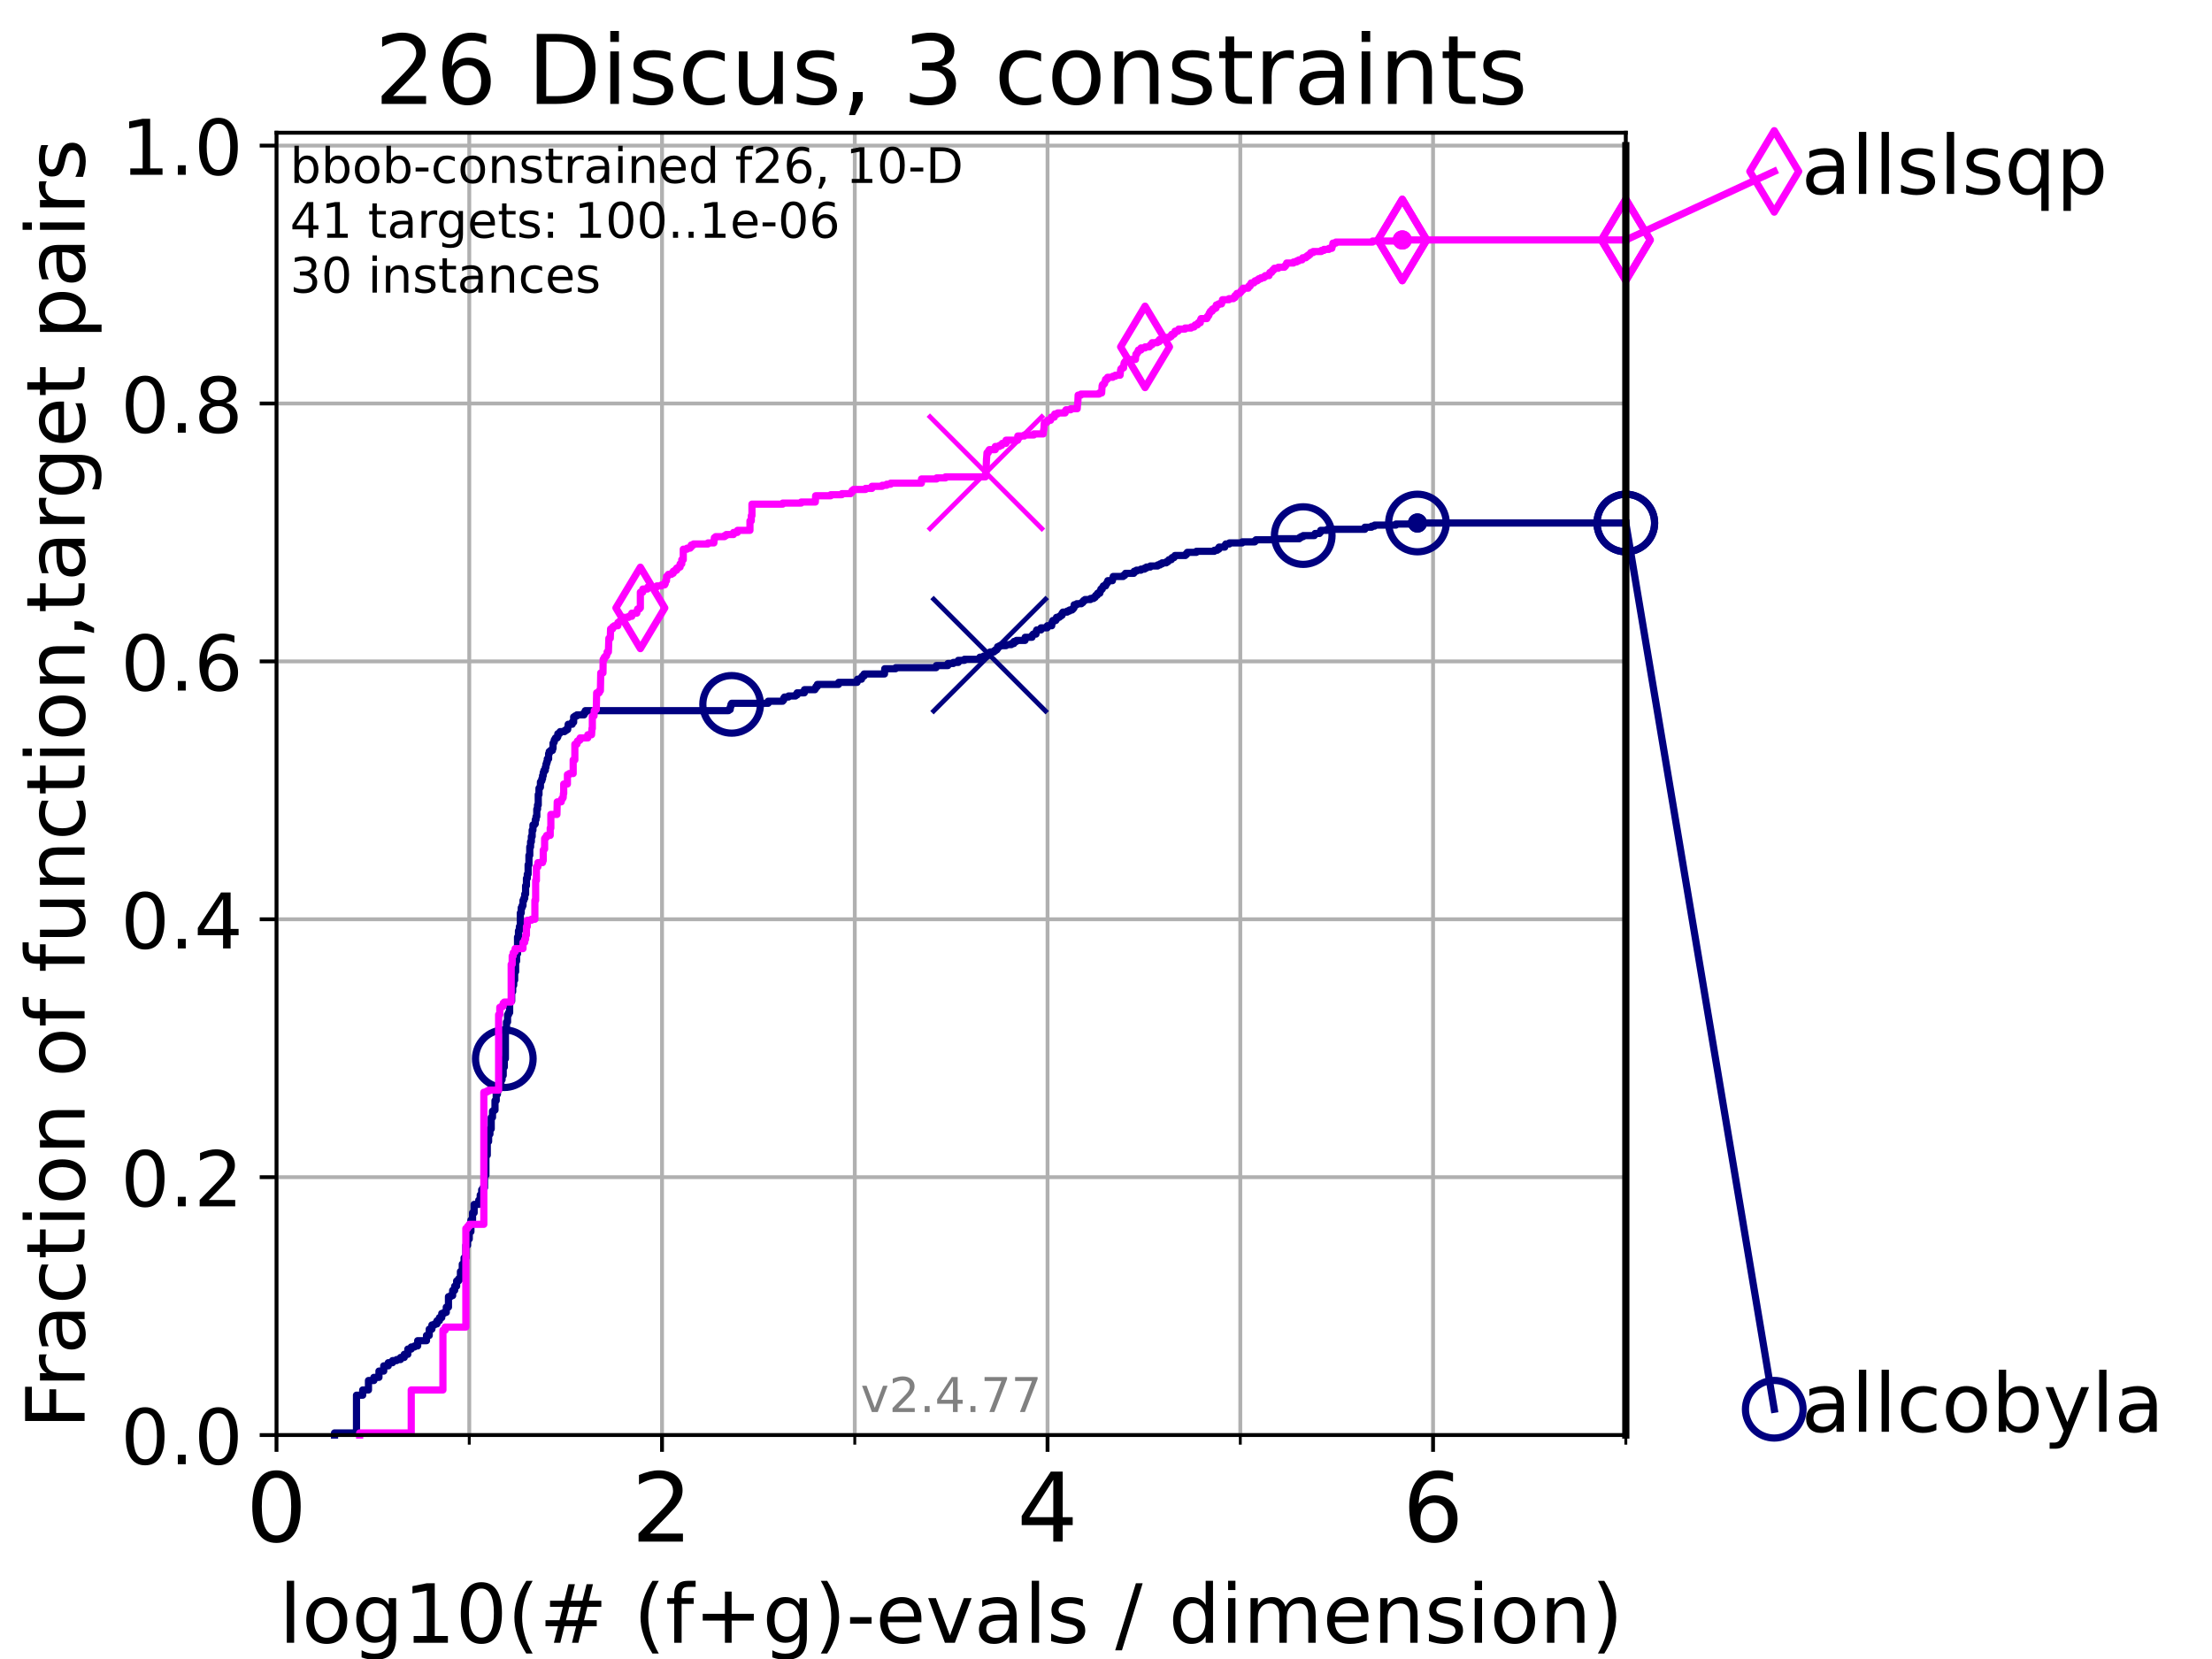 <?xml version="1.0" encoding="utf-8" standalone="no"?>
<!DOCTYPE svg PUBLIC "-//W3C//DTD SVG 1.1//EN"
  "http://www.w3.org/Graphics/SVG/1.1/DTD/svg11.dtd">
<!-- Created with matplotlib (https://matplotlib.org/) -->
<svg height="345.6pt" version="1.1" viewBox="0 0 460.8 345.6" width="460.8pt" xmlns="http://www.w3.org/2000/svg" xmlns:xlink="http://www.w3.org/1999/xlink">
 <defs>
  <style type="text/css">*{stroke-linecap:butt;stroke-linejoin:round;}</style>
 </defs>
 <g id="figure_1">
  <g id="patch_1">
   <path d="M 0 345.6 
L 460.8 345.6 
L 460.8 0 
L 0 0 
z
" style="fill:#ffffff;"/>
  </g>
  <g id="axes_1">
   <g id="patch_2">
    <path d="M 57.6 298.944 
L 338.688 298.944 
L 338.688 27.648 
L 57.6 27.648 
z
" style="fill:#ffffff;"/>
   </g>
   <g id="matplotlib.axis_1">
    <g id="xtick_1">
     <g id="line2d_1">
      <path clip-path="url(#p776f93dbd0)" d="M 57.6 298.944 
L 57.6 27.648 
" style="fill:none;stroke:#b0b0b0;stroke-linecap:square;stroke-width:0.8;"/>
     </g>
     <g id="line2d_2">
      <defs>
       <path d="M 0 0 
L 0 3.5 
" id="mc0efa5e2ee" style="stroke:#000000;stroke-width:0.8;"/>
      </defs>
      <g>
       <use style="stroke:#000000;stroke-width:0.8;" x="57.6" xlink:href="#mc0efa5e2ee" y="298.944"/>
      </g>
     </g>
     <g id="text_1">
      <!-- 0 -->
      <g transform="translate(51.237 321.141)scale(0.2 -0.2)">
       <defs>
        <path d="M 31.781 66.406 
Q 24.172 66.406 20.328 58.906 
Q 16.5 51.422 16.5 36.375 
Q 16.5 21.391 20.328 13.891 
Q 24.172 6.391 31.781 6.391 
Q 39.453 6.391 43.281 13.891 
Q 47.125 21.391 47.125 36.375 
Q 47.125 51.422 43.281 58.906 
Q 39.453 66.406 31.781 66.406 
z
M 31.781 74.219 
Q 44.047 74.219 50.516 64.516 
Q 56.984 54.828 56.984 36.375 
Q 56.984 17.969 50.516 8.266 
Q 44.047 -1.422 31.781 -1.422 
Q 19.531 -1.422 13.062 8.266 
Q 6.594 17.969 6.594 36.375 
Q 6.594 54.828 13.062 64.516 
Q 19.531 74.219 31.781 74.219 
z
" id="DejaVuSans-48"/>
       </defs>
       <use xlink:href="#DejaVuSans-48"/>
      </g>
     </g>
    </g>
    <g id="xtick_2">
     <g id="line2d_3">
      <path clip-path="url(#p776f93dbd0)" d="M 137.911 298.944 
L 137.911 27.648 
" style="fill:none;stroke:#b0b0b0;stroke-linecap:square;stroke-width:0.8;"/>
     </g>
     <g id="line2d_4">
      <g>
       <use style="stroke:#000000;stroke-width:0.8;" x="137.911" xlink:href="#mc0efa5e2ee" y="298.944"/>
      </g>
     </g>
     <g id="text_2">
      <!-- 2 -->
      <g transform="translate(131.548 321.141)scale(0.2 -0.2)">
       <defs>
        <path d="M 19.188 8.297 
L 53.609 8.297 
L 53.609 0 
L 7.328 0 
L 7.328 8.297 
Q 12.938 14.109 22.625 23.891 
Q 32.328 33.688 34.812 36.531 
Q 39.547 41.844 41.422 45.531 
Q 43.312 49.219 43.312 52.781 
Q 43.312 58.594 39.234 62.25 
Q 35.156 65.922 28.609 65.922 
Q 23.969 65.922 18.812 64.312 
Q 13.672 62.703 7.812 59.422 
L 7.812 69.391 
Q 13.766 71.781 18.938 73 
Q 24.125 74.219 28.422 74.219 
Q 39.75 74.219 46.484 68.547 
Q 53.219 62.891 53.219 53.422 
Q 53.219 48.922 51.531 44.891 
Q 49.859 40.875 45.406 35.406 
Q 44.188 33.984 37.641 27.219 
Q 31.109 20.453 19.188 8.297 
z
" id="DejaVuSans-50"/>
       </defs>
       <use xlink:href="#DejaVuSans-50"/>
      </g>
     </g>
    </g>
    <g id="xtick_3">
     <g id="line2d_5">
      <path clip-path="url(#p776f93dbd0)" d="M 218.222 298.944 
L 218.222 27.648 
" style="fill:none;stroke:#b0b0b0;stroke-linecap:square;stroke-width:0.8;"/>
     </g>
     <g id="line2d_6">
      <g>
       <use style="stroke:#000000;stroke-width:0.8;" x="218.222" xlink:href="#mc0efa5e2ee" y="298.944"/>
      </g>
     </g>
     <g id="text_3">
      <!-- 4 -->
      <g transform="translate(211.859 321.141)scale(0.2 -0.2)">
       <defs>
        <path d="M 37.797 64.312 
L 12.891 25.391 
L 37.797 25.391 
z
M 35.203 72.906 
L 47.609 72.906 
L 47.609 25.391 
L 58.016 25.391 
L 58.016 17.188 
L 47.609 17.188 
L 47.609 0 
L 37.797 0 
L 37.797 17.188 
L 4.891 17.188 
L 4.891 26.703 
z
" id="DejaVuSans-52"/>
       </defs>
       <use xlink:href="#DejaVuSans-52"/>
      </g>
     </g>
    </g>
    <g id="xtick_4">
     <g id="line2d_7">
      <path clip-path="url(#p776f93dbd0)" d="M 298.533 298.944 
L 298.533 27.648 
" style="fill:none;stroke:#b0b0b0;stroke-linecap:square;stroke-width:0.8;"/>
     </g>
     <g id="line2d_8">
      <g>
       <use style="stroke:#000000;stroke-width:0.8;" x="298.533" xlink:href="#mc0efa5e2ee" y="298.944"/>
      </g>
     </g>
     <g id="text_4">
      <!-- 6 -->
      <g transform="translate(292.17 321.141)scale(0.2 -0.2)">
       <defs>
        <path d="M 33.016 40.375 
Q 26.375 40.375 22.484 35.828 
Q 18.609 31.297 18.609 23.391 
Q 18.609 15.531 22.484 10.953 
Q 26.375 6.391 33.016 6.391 
Q 39.656 6.391 43.531 10.953 
Q 47.406 15.531 47.406 23.391 
Q 47.406 31.297 43.531 35.828 
Q 39.656 40.375 33.016 40.375 
z
M 52.594 71.297 
L 52.594 62.312 
Q 48.875 64.062 45.094 64.984 
Q 41.312 65.922 37.594 65.922 
Q 27.828 65.922 22.672 59.328 
Q 17.531 52.734 16.797 39.406 
Q 19.672 43.656 24.016 45.922 
Q 28.375 48.188 33.594 48.188 
Q 44.578 48.188 50.953 41.516 
Q 57.328 34.859 57.328 23.391 
Q 57.328 12.156 50.688 5.359 
Q 44.047 -1.422 33.016 -1.422 
Q 20.359 -1.422 13.672 8.266 
Q 6.984 17.969 6.984 36.375 
Q 6.984 53.656 15.188 63.938 
Q 23.391 74.219 37.203 74.219 
Q 40.922 74.219 44.703 73.484 
Q 48.484 72.75 52.594 71.297 
z
" id="DejaVuSans-54"/>
       </defs>
       <use xlink:href="#DejaVuSans-54"/>
      </g>
     </g>
    </g>
    <g id="xtick_5">
     <g id="line2d_9">
      <path clip-path="url(#p776f93dbd0)" d="M 97.755 298.944 
L 97.755 27.648 
" style="fill:none;stroke:#b0b0b0;stroke-linecap:square;stroke-width:0.8;"/>
     </g>
     <g id="line2d_10">
      <defs>
       <path d="M 0 0 
L 0 2 
" id="mfbeb04da32" style="stroke:#000000;stroke-width:0.6;"/>
      </defs>
      <g>
       <use style="stroke:#000000;stroke-width:0.6;" x="97.755" xlink:href="#mfbeb04da32" y="298.944"/>
      </g>
     </g>
    </g>
    <g id="xtick_6">
     <g id="line2d_11">
      <path clip-path="url(#p776f93dbd0)" d="M 178.066 298.944 
L 178.066 27.648 
" style="fill:none;stroke:#b0b0b0;stroke-linecap:square;stroke-width:0.8;"/>
     </g>
     <g id="line2d_12">
      <g>
       <use style="stroke:#000000;stroke-width:0.6;" x="178.066" xlink:href="#mfbeb04da32" y="298.944"/>
      </g>
     </g>
    </g>
    <g id="xtick_7">
     <g id="line2d_13">
      <path clip-path="url(#p776f93dbd0)" d="M 258.377 298.944 
L 258.377 27.648 
" style="fill:none;stroke:#b0b0b0;stroke-linecap:square;stroke-width:0.8;"/>
     </g>
     <g id="line2d_14">
      <g>
       <use style="stroke:#000000;stroke-width:0.6;" x="258.377" xlink:href="#mfbeb04da32" y="298.944"/>
      </g>
     </g>
    </g>
    <g id="xtick_8">
     <g id="line2d_15">
      <path clip-path="url(#p776f93dbd0)" d="M 338.688 298.944 
L 338.688 27.648 
" style="fill:none;stroke:#b0b0b0;stroke-linecap:square;stroke-width:0.8;"/>
     </g>
     <g id="line2d_16">
      <g>
       <use style="stroke:#000000;stroke-width:0.6;" x="338.688" xlink:href="#mfbeb04da32" y="298.944"/>
      </g>
     </g>
    </g>
    <g id="text_5">
     <!-- log10(# (f+g)-evals / dimension) -->
     <g transform="translate(58.145 342.218)scale(0.17 -0.17)">
      <defs>
       <path d="M 9.422 75.984 
L 18.406 75.984 
L 18.406 0 
L 9.422 0 
z
" id="DejaVuSans-108"/>
       <path d="M 30.609 48.391 
Q 23.391 48.391 19.188 42.75 
Q 14.984 37.109 14.984 27.297 
Q 14.984 17.484 19.156 11.844 
Q 23.344 6.203 30.609 6.203 
Q 37.797 6.203 41.984 11.859 
Q 46.188 17.531 46.188 27.297 
Q 46.188 37.016 41.984 42.703 
Q 37.797 48.391 30.609 48.391 
z
M 30.609 56 
Q 42.328 56 49.016 48.375 
Q 55.719 40.766 55.719 27.297 
Q 55.719 13.875 49.016 6.219 
Q 42.328 -1.422 30.609 -1.422 
Q 18.844 -1.422 12.172 6.219 
Q 5.516 13.875 5.516 27.297 
Q 5.516 40.766 12.172 48.375 
Q 18.844 56 30.609 56 
z
" id="DejaVuSans-111"/>
       <path d="M 45.406 27.984 
Q 45.406 37.75 41.375 43.109 
Q 37.359 48.484 30.078 48.484 
Q 22.859 48.484 18.828 43.109 
Q 14.797 37.75 14.797 27.984 
Q 14.797 18.266 18.828 12.891 
Q 22.859 7.516 30.078 7.516 
Q 37.359 7.516 41.375 12.891 
Q 45.406 18.266 45.406 27.984 
z
M 54.391 6.781 
Q 54.391 -7.172 48.188 -13.984 
Q 42 -20.797 29.203 -20.797 
Q 24.469 -20.797 20.266 -20.094 
Q 16.062 -19.391 12.109 -17.922 
L 12.109 -9.188 
Q 16.062 -11.328 19.922 -12.344 
Q 23.781 -13.375 27.781 -13.375 
Q 36.625 -13.375 41.016 -8.766 
Q 45.406 -4.156 45.406 5.172 
L 45.406 9.625 
Q 42.625 4.781 38.281 2.391 
Q 33.938 0 27.875 0 
Q 17.828 0 11.672 7.656 
Q 5.516 15.328 5.516 27.984 
Q 5.516 40.672 11.672 48.328 
Q 17.828 56 27.875 56 
Q 33.938 56 38.281 53.609 
Q 42.625 51.219 45.406 46.391 
L 45.406 54.688 
L 54.391 54.688 
z
" id="DejaVuSans-103"/>
       <path d="M 12.406 8.297 
L 28.516 8.297 
L 28.516 63.922 
L 10.984 60.406 
L 10.984 69.391 
L 28.422 72.906 
L 38.281 72.906 
L 38.281 8.297 
L 54.391 8.297 
L 54.391 0 
L 12.406 0 
z
" id="DejaVuSans-49"/>
       <path d="M 31 75.875 
Q 24.469 64.656 21.281 53.656 
Q 18.109 42.672 18.109 31.391 
Q 18.109 20.125 21.312 9.062 
Q 24.516 -2 31 -13.188 
L 23.188 -13.188 
Q 15.875 -1.703 12.234 9.375 
Q 8.594 20.453 8.594 31.391 
Q 8.594 42.281 12.203 53.312 
Q 15.828 64.359 23.188 75.875 
z
" id="DejaVuSans-40"/>
       <path d="M 51.125 44 
L 36.922 44 
L 32.812 27.688 
L 47.125 27.688 
z
M 43.797 71.781 
L 38.719 51.516 
L 52.984 51.516 
L 58.109 71.781 
L 65.922 71.781 
L 60.891 51.516 
L 76.125 51.516 
L 76.125 44 
L 58.984 44 
L 54.984 27.688 
L 70.516 27.688 
L 70.516 20.219 
L 53.078 20.219 
L 48 0 
L 40.188 0 
L 45.219 20.219 
L 30.906 20.219 
L 25.875 0 
L 18.016 0 
L 23.094 20.219 
L 7.719 20.219 
L 7.719 27.688 
L 24.906 27.688 
L 29 44 
L 13.281 44 
L 13.281 51.516 
L 30.906 51.516 
L 35.891 71.781 
z
" id="DejaVuSans-35"/>
       <path id="DejaVuSans-32"/>
       <path d="M 37.109 75.984 
L 37.109 68.5 
L 28.516 68.5 
Q 23.688 68.5 21.797 66.547 
Q 19.922 64.594 19.922 59.516 
L 19.922 54.688 
L 34.719 54.688 
L 34.719 47.703 
L 19.922 47.703 
L 19.922 0 
L 10.891 0 
L 10.891 47.703 
L 2.297 47.703 
L 2.297 54.688 
L 10.891 54.688 
L 10.891 58.5 
Q 10.891 67.625 15.141 71.797 
Q 19.391 75.984 28.609 75.984 
z
" id="DejaVuSans-102"/>
       <path d="M 46 62.703 
L 46 35.5 
L 73.188 35.5 
L 73.188 27.203 
L 46 27.203 
L 46 0 
L 37.797 0 
L 37.797 27.203 
L 10.594 27.203 
L 10.594 35.5 
L 37.797 35.5 
L 37.797 62.703 
z
" id="DejaVuSans-43"/>
       <path d="M 8.016 75.875 
L 15.828 75.875 
Q 23.141 64.359 26.781 53.312 
Q 30.422 42.281 30.422 31.391 
Q 30.422 20.453 26.781 9.375 
Q 23.141 -1.703 15.828 -13.188 
L 8.016 -13.188 
Q 14.5 -2 17.703 9.062 
Q 20.906 20.125 20.906 31.391 
Q 20.906 42.672 17.703 53.656 
Q 14.5 64.656 8.016 75.875 
z
" id="DejaVuSans-41"/>
       <path d="M 4.891 31.391 
L 31.203 31.391 
L 31.203 23.391 
L 4.891 23.391 
z
" id="DejaVuSans-45"/>
       <path d="M 56.203 29.594 
L 56.203 25.203 
L 14.891 25.203 
Q 15.484 15.922 20.484 11.062 
Q 25.484 6.203 34.422 6.203 
Q 39.594 6.203 44.453 7.469 
Q 49.312 8.734 54.109 11.281 
L 54.109 2.781 
Q 49.266 0.734 44.188 -0.344 
Q 39.109 -1.422 33.891 -1.422 
Q 20.797 -1.422 13.156 6.188 
Q 5.516 13.812 5.516 26.812 
Q 5.516 40.234 12.766 48.109 
Q 20.016 56 32.328 56 
Q 43.359 56 49.781 48.891 
Q 56.203 41.797 56.203 29.594 
z
M 47.219 32.234 
Q 47.125 39.594 43.094 43.984 
Q 39.062 48.391 32.422 48.391 
Q 24.906 48.391 20.391 44.141 
Q 15.875 39.891 15.188 32.172 
z
" id="DejaVuSans-101"/>
       <path d="M 2.984 54.688 
L 12.5 54.688 
L 29.594 8.797 
L 46.688 54.688 
L 56.203 54.688 
L 35.688 0 
L 23.484 0 
z
" id="DejaVuSans-118"/>
       <path d="M 34.281 27.484 
Q 23.391 27.484 19.188 25 
Q 14.984 22.516 14.984 16.5 
Q 14.984 11.719 18.141 8.906 
Q 21.297 6.109 26.703 6.109 
Q 34.188 6.109 38.703 11.406 
Q 43.219 16.703 43.219 25.484 
L 43.219 27.484 
z
M 52.203 31.203 
L 52.203 0 
L 43.219 0 
L 43.219 8.297 
Q 40.141 3.328 35.547 0.953 
Q 30.953 -1.422 24.312 -1.422 
Q 15.922 -1.422 10.953 3.297 
Q 6 8.016 6 15.922 
Q 6 25.141 12.172 29.828 
Q 18.359 34.516 30.609 34.516 
L 43.219 34.516 
L 43.219 35.406 
Q 43.219 41.609 39.141 45 
Q 35.062 48.391 27.688 48.391 
Q 23 48.391 18.547 47.266 
Q 14.109 46.141 10.016 43.891 
L 10.016 52.203 
Q 14.938 54.109 19.578 55.047 
Q 24.219 56 28.609 56 
Q 40.484 56 46.344 49.844 
Q 52.203 43.703 52.203 31.203 
z
" id="DejaVuSans-97"/>
       <path d="M 44.281 53.078 
L 44.281 44.578 
Q 40.484 46.531 36.375 47.5 
Q 32.281 48.484 27.875 48.484 
Q 21.188 48.484 17.844 46.438 
Q 14.5 44.391 14.5 40.281 
Q 14.5 37.156 16.891 35.375 
Q 19.281 33.594 26.516 31.984 
L 29.594 31.297 
Q 39.156 29.25 43.188 25.516 
Q 47.219 21.781 47.219 15.094 
Q 47.219 7.469 41.188 3.016 
Q 35.156 -1.422 24.609 -1.422 
Q 20.219 -1.422 15.453 -0.562 
Q 10.688 0.297 5.422 2 
L 5.422 11.281 
Q 10.406 8.688 15.234 7.391 
Q 20.062 6.109 24.812 6.109 
Q 31.156 6.109 34.562 8.281 
Q 37.984 10.453 37.984 14.406 
Q 37.984 18.062 35.516 20.016 
Q 33.062 21.969 24.703 23.781 
L 21.578 24.516 
Q 13.234 26.266 9.516 29.906 
Q 5.812 33.547 5.812 39.891 
Q 5.812 47.609 11.281 51.797 
Q 16.75 56 26.812 56 
Q 31.781 56 36.172 55.266 
Q 40.578 54.547 44.281 53.078 
z
" id="DejaVuSans-115"/>
       <path d="M 25.391 72.906 
L 33.688 72.906 
L 8.297 -9.281 
L 0 -9.281 
z
" id="DejaVuSans-47"/>
       <path d="M 45.406 46.391 
L 45.406 75.984 
L 54.391 75.984 
L 54.391 0 
L 45.406 0 
L 45.406 8.203 
Q 42.578 3.328 38.25 0.953 
Q 33.938 -1.422 27.875 -1.422 
Q 17.969 -1.422 11.734 6.484 
Q 5.516 14.406 5.516 27.297 
Q 5.516 40.188 11.734 48.094 
Q 17.969 56 27.875 56 
Q 33.938 56 38.25 53.625 
Q 42.578 51.266 45.406 46.391 
z
M 14.797 27.297 
Q 14.797 17.391 18.875 11.75 
Q 22.953 6.109 30.078 6.109 
Q 37.203 6.109 41.297 11.75 
Q 45.406 17.391 45.406 27.297 
Q 45.406 37.203 41.297 42.844 
Q 37.203 48.484 30.078 48.484 
Q 22.953 48.484 18.875 42.844 
Q 14.797 37.203 14.797 27.297 
z
" id="DejaVuSans-100"/>
       <path d="M 9.422 54.688 
L 18.406 54.688 
L 18.406 0 
L 9.422 0 
z
M 9.422 75.984 
L 18.406 75.984 
L 18.406 64.594 
L 9.422 64.594 
z
" id="DejaVuSans-105"/>
       <path d="M 52 44.188 
Q 55.375 50.25 60.062 53.125 
Q 64.75 56 71.094 56 
Q 79.641 56 84.281 50.016 
Q 88.922 44.047 88.922 33.016 
L 88.922 0 
L 79.891 0 
L 79.891 32.719 
Q 79.891 40.578 77.094 44.375 
Q 74.312 48.188 68.609 48.188 
Q 61.625 48.188 57.562 43.547 
Q 53.516 38.922 53.516 30.906 
L 53.516 0 
L 44.484 0 
L 44.484 32.719 
Q 44.484 40.625 41.703 44.406 
Q 38.922 48.188 33.109 48.188 
Q 26.219 48.188 22.156 43.531 
Q 18.109 38.875 18.109 30.906 
L 18.109 0 
L 9.078 0 
L 9.078 54.688 
L 18.109 54.688 
L 18.109 46.188 
Q 21.188 51.219 25.484 53.609 
Q 29.781 56 35.688 56 
Q 41.656 56 45.828 52.969 
Q 50 49.953 52 44.188 
z
" id="DejaVuSans-109"/>
       <path d="M 54.891 33.016 
L 54.891 0 
L 45.906 0 
L 45.906 32.719 
Q 45.906 40.484 42.875 44.328 
Q 39.844 48.188 33.797 48.188 
Q 26.516 48.188 22.312 43.547 
Q 18.109 38.922 18.109 30.906 
L 18.109 0 
L 9.078 0 
L 9.078 54.688 
L 18.109 54.688 
L 18.109 46.188 
Q 21.344 51.125 25.703 53.562 
Q 30.078 56 35.797 56 
Q 45.219 56 50.047 50.172 
Q 54.891 44.344 54.891 33.016 
z
" id="DejaVuSans-110"/>
      </defs>
      <use xlink:href="#DejaVuSans-108"/>
      <use x="27.783" xlink:href="#DejaVuSans-111"/>
      <use x="88.965" xlink:href="#DejaVuSans-103"/>
      <use x="152.441" xlink:href="#DejaVuSans-49"/>
      <use x="216.064" xlink:href="#DejaVuSans-48"/>
      <use x="279.688" xlink:href="#DejaVuSans-40"/>
      <use x="318.701" xlink:href="#DejaVuSans-35"/>
      <use x="402.49" xlink:href="#DejaVuSans-32"/>
      <use x="434.277" xlink:href="#DejaVuSans-40"/>
      <use x="473.291" xlink:href="#DejaVuSans-102"/>
      <use x="508.496" xlink:href="#DejaVuSans-43"/>
      <use x="592.285" xlink:href="#DejaVuSans-103"/>
      <use x="655.762" xlink:href="#DejaVuSans-41"/>
      <use x="694.775" xlink:href="#DejaVuSans-45"/>
      <use x="730.859" xlink:href="#DejaVuSans-101"/>
      <use x="792.383" xlink:href="#DejaVuSans-118"/>
      <use x="851.562" xlink:href="#DejaVuSans-97"/>
      <use x="912.842" xlink:href="#DejaVuSans-108"/>
      <use x="940.625" xlink:href="#DejaVuSans-115"/>
      <use x="992.725" xlink:href="#DejaVuSans-32"/>
      <use x="1024.512" xlink:href="#DejaVuSans-47"/>
      <use x="1058.203" xlink:href="#DejaVuSans-32"/>
      <use x="1089.99" xlink:href="#DejaVuSans-100"/>
      <use x="1153.467" xlink:href="#DejaVuSans-105"/>
      <use x="1181.25" xlink:href="#DejaVuSans-109"/>
      <use x="1278.662" xlink:href="#DejaVuSans-101"/>
      <use x="1340.186" xlink:href="#DejaVuSans-110"/>
      <use x="1403.564" xlink:href="#DejaVuSans-115"/>
      <use x="1455.664" xlink:href="#DejaVuSans-105"/>
      <use x="1483.447" xlink:href="#DejaVuSans-111"/>
      <use x="1544.629" xlink:href="#DejaVuSans-110"/>
      <use x="1608.008" xlink:href="#DejaVuSans-41"/>
     </g>
    </g>
   </g>
   <g id="matplotlib.axis_2">
    <g id="ytick_1">
     <g id="line2d_17">
      <path clip-path="url(#p776f93dbd0)" d="M 57.6 298.944 
L 338.688 298.944 
" style="fill:none;stroke:#b0b0b0;stroke-linecap:square;stroke-width:0.8;"/>
     </g>
     <g id="line2d_18">
      <defs>
       <path d="M 0 0 
L -3.5 0 
" id="m7b8e381f34" style="stroke:#000000;stroke-width:0.8;"/>
      </defs>
      <g>
       <use style="stroke:#000000;stroke-width:0.8;" x="57.6" xlink:href="#m7b8e381f34" y="298.944"/>
      </g>
     </g>
     <g id="text_6">
      <!-- 0.0 -->
      <g transform="translate(25.155 305.023)scale(0.16 -0.16)">
       <defs>
        <path d="M 10.688 12.406 
L 21 12.406 
L 21 0 
L 10.688 0 
z
" id="DejaVuSans-46"/>
       </defs>
       <use xlink:href="#DejaVuSans-48"/>
       <use x="63.623" xlink:href="#DejaVuSans-46"/>
       <use x="95.41" xlink:href="#DejaVuSans-48"/>
      </g>
     </g>
    </g>
    <g id="ytick_2">
     <g id="line2d_19">
      <path clip-path="url(#p776f93dbd0)" d="M 57.6 245.222 
L 338.688 245.222 
" style="fill:none;stroke:#b0b0b0;stroke-linecap:square;stroke-width:0.8;"/>
     </g>
     <g id="line2d_20">
      <g>
       <use style="stroke:#000000;stroke-width:0.8;" x="57.6" xlink:href="#m7b8e381f34" y="245.222"/>
      </g>
     </g>
     <g id="text_7">
      <!-- 0.2 -->
      <g transform="translate(25.155 251.301)scale(0.16 -0.16)">
       <use xlink:href="#DejaVuSans-48"/>
       <use x="63.623" xlink:href="#DejaVuSans-46"/>
       <use x="95.41" xlink:href="#DejaVuSans-50"/>
      </g>
     </g>
    </g>
    <g id="ytick_3">
     <g id="line2d_21">
      <path clip-path="url(#p776f93dbd0)" d="M 57.6 191.5 
L 338.688 191.5 
" style="fill:none;stroke:#b0b0b0;stroke-linecap:square;stroke-width:0.8;"/>
     </g>
     <g id="line2d_22">
      <g>
       <use style="stroke:#000000;stroke-width:0.8;" x="57.6" xlink:href="#m7b8e381f34" y="191.5"/>
      </g>
     </g>
     <g id="text_8">
      <!-- 0.4 -->
      <g transform="translate(25.155 197.579)scale(0.16 -0.16)">
       <use xlink:href="#DejaVuSans-48"/>
       <use x="63.623" xlink:href="#DejaVuSans-46"/>
       <use x="95.41" xlink:href="#DejaVuSans-52"/>
      </g>
     </g>
    </g>
    <g id="ytick_4">
     <g id="line2d_23">
      <path clip-path="url(#p776f93dbd0)" d="M 57.6 137.778 
L 338.688 137.778 
" style="fill:none;stroke:#b0b0b0;stroke-linecap:square;stroke-width:0.8;"/>
     </g>
     <g id="line2d_24">
      <g>
       <use style="stroke:#000000;stroke-width:0.8;" x="57.6" xlink:href="#m7b8e381f34" y="137.778"/>
      </g>
     </g>
     <g id="text_9">
      <!-- 0.6 -->
      <g transform="translate(25.155 143.857)scale(0.16 -0.16)">
       <use xlink:href="#DejaVuSans-48"/>
       <use x="63.623" xlink:href="#DejaVuSans-46"/>
       <use x="95.41" xlink:href="#DejaVuSans-54"/>
      </g>
     </g>
    </g>
    <g id="ytick_5">
     <g id="line2d_25">
      <path clip-path="url(#p776f93dbd0)" d="M 57.6 84.056 
L 338.688 84.056 
" style="fill:none;stroke:#b0b0b0;stroke-linecap:square;stroke-width:0.8;"/>
     </g>
     <g id="line2d_26">
      <g>
       <use style="stroke:#000000;stroke-width:0.8;" x="57.6" xlink:href="#m7b8e381f34" y="84.056"/>
      </g>
     </g>
     <g id="text_10">
      <!-- 0.8 -->
      <g transform="translate(25.155 90.135)scale(0.16 -0.16)">
       <defs>
        <path d="M 31.781 34.625 
Q 24.75 34.625 20.719 30.859 
Q 16.703 27.094 16.703 20.516 
Q 16.703 13.922 20.719 10.156 
Q 24.75 6.391 31.781 6.391 
Q 38.812 6.391 42.859 10.172 
Q 46.922 13.969 46.922 20.516 
Q 46.922 27.094 42.891 30.859 
Q 38.875 34.625 31.781 34.625 
z
M 21.922 38.812 
Q 15.578 40.375 12.031 44.719 
Q 8.5 49.078 8.5 55.328 
Q 8.5 64.062 14.719 69.141 
Q 20.953 74.219 31.781 74.219 
Q 42.672 74.219 48.875 69.141 
Q 55.078 64.062 55.078 55.328 
Q 55.078 49.078 51.531 44.719 
Q 48 40.375 41.703 38.812 
Q 48.828 37.156 52.797 32.312 
Q 56.781 27.484 56.781 20.516 
Q 56.781 9.906 50.312 4.234 
Q 43.844 -1.422 31.781 -1.422 
Q 19.734 -1.422 13.25 4.234 
Q 6.781 9.906 6.781 20.516 
Q 6.781 27.484 10.781 32.312 
Q 14.797 37.156 21.922 38.812 
z
M 18.312 54.391 
Q 18.312 48.734 21.844 45.562 
Q 25.391 42.391 31.781 42.391 
Q 38.141 42.391 41.719 45.562 
Q 45.312 48.734 45.312 54.391 
Q 45.312 60.062 41.719 63.234 
Q 38.141 66.406 31.781 66.406 
Q 25.391 66.406 21.844 63.234 
Q 18.312 60.062 18.312 54.391 
z
" id="DejaVuSans-56"/>
       </defs>
       <use xlink:href="#DejaVuSans-48"/>
       <use x="63.623" xlink:href="#DejaVuSans-46"/>
       <use x="95.41" xlink:href="#DejaVuSans-56"/>
      </g>
     </g>
    </g>
    <g id="ytick_6">
     <g id="line2d_27">
      <path clip-path="url(#p776f93dbd0)" d="M 57.6 30.334 
L 338.688 30.334 
" style="fill:none;stroke:#b0b0b0;stroke-linecap:square;stroke-width:0.8;"/>
     </g>
     <g id="line2d_28">
      <g>
       <use style="stroke:#000000;stroke-width:0.8;" x="57.6" xlink:href="#m7b8e381f34" y="30.334"/>
      </g>
     </g>
     <g id="text_11">
      <!-- 1.0 -->
      <g transform="translate(25.155 36.413)scale(0.16 -0.16)">
       <use xlink:href="#DejaVuSans-49"/>
       <use x="63.623" xlink:href="#DejaVuSans-46"/>
       <use x="95.41" xlink:href="#DejaVuSans-48"/>
      </g>
     </g>
    </g>
    <g id="text_12">
     <!-- Fraction of function,target pairs -->
     <g transform="translate(17.62 297.681)rotate(-90)scale(0.17 -0.17)">
      <defs>
       <path d="M 9.812 72.906 
L 51.703 72.906 
L 51.703 64.594 
L 19.672 64.594 
L 19.672 43.109 
L 48.578 43.109 
L 48.578 34.812 
L 19.672 34.812 
L 19.672 0 
L 9.812 0 
z
" id="DejaVuSans-70"/>
       <path d="M 41.109 46.297 
Q 39.594 47.172 37.812 47.578 
Q 36.031 48 33.891 48 
Q 26.266 48 22.188 43.047 
Q 18.109 38.094 18.109 28.812 
L 18.109 0 
L 9.078 0 
L 9.078 54.688 
L 18.109 54.688 
L 18.109 46.188 
Q 20.953 51.172 25.484 53.578 
Q 30.031 56 36.531 56 
Q 37.453 56 38.578 55.875 
Q 39.703 55.766 41.062 55.516 
z
" id="DejaVuSans-114"/>
       <path d="M 48.781 52.594 
L 48.781 44.188 
Q 44.969 46.297 41.141 47.344 
Q 37.312 48.391 33.406 48.391 
Q 24.656 48.391 19.812 42.844 
Q 14.984 37.312 14.984 27.297 
Q 14.984 17.281 19.812 11.734 
Q 24.656 6.203 33.406 6.203 
Q 37.312 6.203 41.141 7.25 
Q 44.969 8.297 48.781 10.406 
L 48.781 2.094 
Q 45.016 0.344 40.984 -0.531 
Q 36.969 -1.422 32.422 -1.422 
Q 20.062 -1.422 12.781 6.344 
Q 5.516 14.109 5.516 27.297 
Q 5.516 40.672 12.859 48.328 
Q 20.219 56 33.016 56 
Q 37.156 56 41.109 55.141 
Q 45.062 54.297 48.781 52.594 
z
" id="DejaVuSans-99"/>
       <path d="M 18.312 70.219 
L 18.312 54.688 
L 36.812 54.688 
L 36.812 47.703 
L 18.312 47.703 
L 18.312 18.016 
Q 18.312 11.328 20.141 9.422 
Q 21.969 7.516 27.594 7.516 
L 36.812 7.516 
L 36.812 0 
L 27.594 0 
Q 17.188 0 13.234 3.875 
Q 9.281 7.766 9.281 18.016 
L 9.281 47.703 
L 2.688 47.703 
L 2.688 54.688 
L 9.281 54.688 
L 9.281 70.219 
z
" id="DejaVuSans-116"/>
       <path d="M 8.5 21.578 
L 8.5 54.688 
L 17.484 54.688 
L 17.484 21.922 
Q 17.484 14.156 20.5 10.266 
Q 23.531 6.391 29.594 6.391 
Q 36.859 6.391 41.078 11.031 
Q 45.312 15.672 45.312 23.688 
L 45.312 54.688 
L 54.297 54.688 
L 54.297 0 
L 45.312 0 
L 45.312 8.406 
Q 42.047 3.422 37.719 1 
Q 33.406 -1.422 27.688 -1.422 
Q 18.266 -1.422 13.375 4.438 
Q 8.5 10.297 8.5 21.578 
z
M 31.109 56 
z
" id="DejaVuSans-117"/>
       <path d="M 11.719 12.406 
L 22.016 12.406 
L 22.016 4 
L 14.016 -11.625 
L 7.719 -11.625 
L 11.719 4 
z
" id="DejaVuSans-44"/>
       <path d="M 18.109 8.203 
L 18.109 -20.797 
L 9.078 -20.797 
L 9.078 54.688 
L 18.109 54.688 
L 18.109 46.391 
Q 20.953 51.266 25.266 53.625 
Q 29.594 56 35.594 56 
Q 45.562 56 51.781 48.094 
Q 58.016 40.188 58.016 27.297 
Q 58.016 14.406 51.781 6.484 
Q 45.562 -1.422 35.594 -1.422 
Q 29.594 -1.422 25.266 0.953 
Q 20.953 3.328 18.109 8.203 
z
M 48.688 27.297 
Q 48.688 37.203 44.609 42.844 
Q 40.531 48.484 33.406 48.484 
Q 26.266 48.484 22.188 42.844 
Q 18.109 37.203 18.109 27.297 
Q 18.109 17.391 22.188 11.75 
Q 26.266 6.109 33.406 6.109 
Q 40.531 6.109 44.609 11.75 
Q 48.688 17.391 48.688 27.297 
z
" id="DejaVuSans-112"/>
      </defs>
      <use xlink:href="#DejaVuSans-70"/>
      <use x="50.27" xlink:href="#DejaVuSans-114"/>
      <use x="91.383" xlink:href="#DejaVuSans-97"/>
      <use x="152.662" xlink:href="#DejaVuSans-99"/>
      <use x="207.643" xlink:href="#DejaVuSans-116"/>
      <use x="246.852" xlink:href="#DejaVuSans-105"/>
      <use x="274.635" xlink:href="#DejaVuSans-111"/>
      <use x="335.816" xlink:href="#DejaVuSans-110"/>
      <use x="399.195" xlink:href="#DejaVuSans-32"/>
      <use x="430.982" xlink:href="#DejaVuSans-111"/>
      <use x="492.164" xlink:href="#DejaVuSans-102"/>
      <use x="527.369" xlink:href="#DejaVuSans-32"/>
      <use x="559.156" xlink:href="#DejaVuSans-102"/>
      <use x="594.361" xlink:href="#DejaVuSans-117"/>
      <use x="657.74" xlink:href="#DejaVuSans-110"/>
      <use x="721.119" xlink:href="#DejaVuSans-99"/>
      <use x="776.1" xlink:href="#DejaVuSans-116"/>
      <use x="815.309" xlink:href="#DejaVuSans-105"/>
      <use x="843.092" xlink:href="#DejaVuSans-111"/>
      <use x="904.273" xlink:href="#DejaVuSans-110"/>
      <use x="967.652" xlink:href="#DejaVuSans-44"/>
      <use x="999.439" xlink:href="#DejaVuSans-116"/>
      <use x="1038.648" xlink:href="#DejaVuSans-97"/>
      <use x="1099.928" xlink:href="#DejaVuSans-114"/>
      <use x="1139.291" xlink:href="#DejaVuSans-103"/>
      <use x="1202.768" xlink:href="#DejaVuSans-101"/>
      <use x="1264.291" xlink:href="#DejaVuSans-116"/>
      <use x="1303.5" xlink:href="#DejaVuSans-32"/>
      <use x="1335.287" xlink:href="#DejaVuSans-112"/>
      <use x="1398.764" xlink:href="#DejaVuSans-97"/>
      <use x="1460.043" xlink:href="#DejaVuSans-105"/>
      <use x="1487.826" xlink:href="#DejaVuSans-114"/>
      <use x="1528.939" xlink:href="#DejaVuSans-115"/>
     </g>
    </g>
   </g>
   <g id="line2d_29">
    <defs>
     <path d="M 0 1.5 
C 0.398 1.5 0.779 1.342 1.061 1.061 
C 1.342 0.779 1.5 0.398 1.5 0 
C 1.5 -0.398 1.342 -0.779 1.061 -1.061 
C 0.779 -1.342 0.398 -1.5 0 -1.5 
C -0.398 -1.5 -0.779 -1.342 -1.061 -1.061 
C -1.342 -0.779 -1.5 -0.398 -1.5 0 
C -1.5 0.398 -1.342 0.779 -1.061 1.061 
C -0.779 1.342 -0.398 1.5 0 1.5 
z
" id="m417c5c30b1" style="stroke:#000080;"/>
    </defs>
    <g>
     <use style="fill:#000080;stroke:#000080;" x="295.281" xlink:href="#m417c5c30b1" y="108.952"/>
     <use style="fill:#000080;stroke:#000080;" x="295.281" xlink:href="#m417c5c30b1" y="108.952"/>
    </g>
   </g>
   <g id="line2d_30">
    <path d="M 69.688 298.944 
L 69.688 298.507 
L 74.263 298.507 
L 74.263 290.645 
L 75.556 290.645 
L 75.556 289.554 
L 76.759 289.554 
L 76.759 287.588 
L 77.885 287.588 
L 77.885 286.933 
L 78.942 286.933 
L 78.942 285.623 
L 79.939 285.623 
L 79.939 284.531 
L 80.881 284.531 
L 80.881 283.876 
L 81.776 283.876 
L 81.776 283.439 
L 82.627 283.439 
L 82.627 283.22 
L 83.438 283.22 
L 83.438 282.784 
L 84.213 282.784 
L 84.213 282.129 
L 84.956 282.129 
L 84.956 281.037 
L 85.667 281.037 
L 85.667 280.6 
L 86.351 280.6 
L 86.351 280.382 
L 87.01 280.382 
L 87.01 279.29 
L 88.847 279.29 
L 88.847 278.198 
L 89.419 278.198 
L 89.419 276.887 
L 89.973 276.887 
L 89.973 276.014 
L 90.509 276.014 
L 90.509 275.796 
L 91.03 275.796 
L 91.03 275.14 
L 91.535 275.14 
L 91.535 274.485 
L 92.027 274.485 
L 92.027 273.612 
L 92.504 273.612 
L 92.504 273.393 
L 92.969 273.393 
L 92.969 272.301 
L 93.422 272.301 
L 93.422 270.118 
L 93.864 270.118 
L 93.864 269.899 
L 94.295 269.899 
L 94.295 268.807 
L 94.715 268.807 
L 94.715 267.934 
L 95.125 267.934 
L 95.125 266.842 
L 95.526 266.842 
L 95.526 266.405 
L 95.918 266.405 
L 95.918 264.876 
L 96.301 264.876 
L 96.301 263.348 
L 96.676 263.348 
L 96.676 262.037 
L 97.044 262.037 
L 97.044 259.417 
L 97.403 259.417 
L 97.403 258.107 
L 97.755 258.107 
L 97.755 256.578 
L 98.101 256.578 
L 98.101 254.176 
L 98.439 254.176 
L 98.439 252.647 
L 98.772 252.647 
L 98.772 250.9 
L 99.732 250.9 
L 99.732 250.026 
L 100.04 250.026 
L 100.04 248.935 
L 100.344 248.935 
L 100.344 247.843 
L 100.642 247.843 
L 100.642 247.406 
L 100.935 247.406 
L 100.935 244.785 
L 101.223 244.785 
L 101.223 240.636 
L 101.507 240.636 
L 101.507 237.797 
L 101.786 237.797 
L 101.786 236.268 
L 102.06 236.268 
L 102.06 235.176 
L 102.331 235.176 
L 102.331 232.774 
L 102.597 232.774 
L 102.597 231.464 
L 102.859 231.464 
L 102.859 231.246 
L 103.118 231.246 
L 103.118 229.28 
L 103.372 229.28 
L 103.372 227.97 
L 103.623 227.97 
L 103.623 227.096 
L 103.871 227.096 
L 103.871 226.223 
L 104.115 226.223 
L 104.115 225.568 
L 104.355 225.568 
L 104.355 224.912 
L 104.592 224.912 
L 104.592 224.039 
L 104.826 224.039 
L 104.826 222.292 
L 105.057 222.292 
L 105.057 220.545 
L 105.285 220.545 
L 105.285 214.867 
L 105.51 214.867 
L 105.51 212.901 
L 105.733 212.901 
L 105.733 211.373 
L 105.952 211.373 
L 105.952 210.936 
L 106.169 210.936 
L 106.169 208.752 
L 106.383 208.752 
L 106.383 208.534 
L 106.594 208.534 
L 106.594 206.568 
L 106.803 206.568 
L 106.803 205.258 
L 107.009 205.258 
L 107.009 204.166 
L 107.213 204.166 
L 107.213 202.419 
L 107.415 202.419 
L 107.415 200.235 
L 107.614 200.235 
L 107.614 198.707 
L 107.811 198.707 
L 107.811 195.213 
L 108.006 195.213 
L 108.006 193.902 
L 108.199 193.902 
L 108.199 193.029 
L 108.389 193.029 
L 108.389 190.19 
L 108.578 190.19 
L 108.578 189.098 
L 108.764 189.098 
L 108.764 188.661 
L 108.949 188.661 
L 108.949 187.569 
L 109.132 187.569 
L 109.132 187.132 
L 109.312 187.132 
L 109.312 186.259 
L 109.491 186.259 
L 109.491 184.512 
L 109.668 184.512 
L 109.668 182.983 
L 109.843 182.983 
L 109.843 182.11 
L 110.017 182.11 
L 110.017 180.144 
L 110.189 180.144 
L 110.189 178.179 
L 110.359 178.179 
L 110.359 176.432 
L 110.527 176.432 
L 110.527 175.34 
L 110.694 175.34 
L 110.694 174.248 
L 110.86 174.248 
L 110.86 172.938 
L 111.023 172.938 
L 111.023 171.846 
L 111.346 171.846 
L 111.346 171.627 
L 111.506 171.627 
L 111.506 170.754 
L 111.663 170.754 
L 111.663 170.099 
L 111.82 170.099 
L 111.82 168.57 
L 111.975 168.57 
L 111.975 167.696 
L 112.128 167.696 
L 112.128 165.513 
L 112.281 165.513 
L 112.281 164.202 
L 112.432 164.202 
L 112.432 163.984 
L 112.581 163.984 
L 112.581 162.892 
L 112.73 162.892 
L 112.73 162.674 
L 112.877 162.674 
L 112.877 162.237 
L 113.023 162.237 
L 113.023 161.582 
L 113.168 161.582 
L 113.168 160.927 
L 113.311 160.927 
L 113.311 160.49 
L 113.595 160.49 
L 113.595 159.835 
L 113.735 159.835 
L 113.735 159.179 
L 113.874 159.179 
L 113.874 158.743 
L 114.012 158.743 
L 114.012 158.088 
L 114.284 158.088 
L 114.284 156.996 
L 114.419 156.996 
L 114.419 156.559 
L 114.685 156.559 
L 114.685 156.341 
L 115.077 156.341 
L 115.077 155.904 
L 115.206 155.904 
L 115.206 154.812 
L 115.333 154.812 
L 115.333 154.593 
L 115.46 154.593 
L 115.46 154.157 
L 115.586 154.157 
L 115.586 153.938 
L 115.711 153.938 
L 115.711 153.72 
L 116.081 153.72 
L 116.081 153.502 
L 116.203 153.502 
L 116.203 152.846 
L 116.562 152.846 
L 116.562 152.628 
L 116.68 152.628 
L 116.68 152.41 
L 117.598 152.41 
L 117.598 152.191 
L 117.931 152.191 
L 117.931 151.973 
L 118.257 151.973 
L 118.364 150.881 
L 119.199 150.881 
L 119.199 150.444 
L 119.503 150.444 
L 119.503 149.352 
L 119.801 149.352 
L 119.801 149.134 
L 120.191 149.134 
L 120.191 148.916 
L 121.668 148.916 
L 121.668 148.479 
L 121.931 148.479 
L 121.931 148.042 
L 151.764 148.042 
L 151.764 147.824 
L 152.107 147.824 
L 152.169 147.168 
L 152.276 147.168 
L 152.276 146.732 
L 152.413 146.732 
L 152.413 146.513 
L 160.02 146.513 
L 160.02 146.077 
L 163.041 146.077 
L 163.041 145.858 
L 163.246 145.858 
L 163.263 145.421 
L 163.425 145.421 
L 163.425 145.203 
L 164.264 145.203 
L 164.264 144.985 
L 165.718 144.985 
L 165.718 144.766 
L 166.055 144.766 
L 166.055 144.33 
L 167.558 144.33 
L 167.583 143.674 
L 169.758 143.674 
L 169.758 143.456 
L 169.914 143.456 
L 169.981 143.019 
L 170.272 143.019 
L 170.272 142.582 
L 174.682 142.582 
L 174.707 142.146 
L 178.55 142.146 
L 178.631 141.491 
L 179.471 141.491 
L 179.471 141.054 
L 179.633 141.054 
L 179.633 140.835 
L 180.011 140.835 
L 180.011 140.399 
L 184.255 140.399 
L 184.309 139.307 
L 186.582 139.307 
L 186.582 139.088 
L 194.999 139.088 
L 195.057 138.652 
L 197.462 138.652 
L 197.471 138.215 
L 198.603 138.215 
L 198.603 137.996 
L 199.633 137.996 
L 199.633 137.56 
L 200.912 137.56 
L 200.912 137.341 
L 204.131 137.341 
L 204.131 136.905 
L 204.901 136.905 
L 204.901 136.686 
L 205.643 136.686 
L 205.643 136.468 
L 206.233 136.468 
L 206.253 135.813 
L 207.056 135.813 
L 207.056 135.594 
L 207.347 135.594 
L 207.347 135.376 
L 207.663 135.376 
L 207.663 135.157 
L 207.819 135.157 
L 207.819 134.721 
L 208.248 134.721 
L 208.248 134.502 
L 209.57 134.502 
L 209.57 134.284 
L 210.688 134.284 
L 210.688 134.066 
L 211.207 134.066 
L 211.225 133.629 
L 211.737 133.629 
L 211.737 133.41 
L 213.531 133.41 
L 213.56 132.755 
L 214.987 132.755 
L 215.028 132.319 
L 215.216 132.319 
L 215.216 132.1 
L 215.816 132.1 
L 215.875 131.445 
L 215.965 131.445 
L 215.965 131.227 
L 216.855 131.227 
L 216.864 130.79 
L 218.156 130.79 
L 218.172 130.353 
L 219.093 130.353 
L 219.123 129.698 
L 219.299 129.698 
L 219.319 129.261 
L 219.947 129.261 
L 219.947 129.043 
L 220.086 129.043 
L 220.086 128.606 
L 220.655 128.606 
L 220.655 128.388 
L 220.96 128.388 
L 220.96 128.169 
L 221.255 128.169 
L 221.255 127.732 
L 221.427 127.732 
L 221.427 127.514 
L 222.316 127.514 
L 222.316 127.296 
L 222.794 127.296 
L 222.794 127.077 
L 223.33 127.077 
L 223.33 126.859 
L 223.571 126.859 
L 223.571 126.641 
L 223.729 126.641 
L 223.767 125.985 
L 224.308 125.985 
L 224.308 125.767 
L 225.265 125.767 
L 225.265 125.549 
L 225.562 125.549 
L 225.562 125.33 
L 225.718 125.33 
L 225.718 125.112 
L 226.024 125.112 
L 226.024 124.894 
L 227.17 124.894 
L 227.17 124.675 
L 227.813 124.675 
L 227.813 124.457 
L 228.131 124.457 
L 228.131 124.238 
L 228.26 124.238 
L 228.26 124.02 
L 228.565 124.02 
L 228.648 123.583 
L 229.111 123.583 
L 229.136 123.146 
L 229.278 123.146 
L 229.333 122.71 
L 229.623 122.71 
L 229.717 122.273 
L 229.844 122.273 
L 229.844 122.055 
L 230.324 122.055 
L 230.403 121.618 
L 230.567 121.618 
L 230.567 121.399 
L 230.747 121.399 
L 230.774 120.963 
L 231.741 120.963 
L 231.749 120.526 
L 231.86 120.526 
L 231.896 120.089 
L 233.988 120.089 
L 233.988 119.871 
L 234.302 119.871 
L 234.302 119.652 
L 234.45 119.652 
L 234.45 119.434 
L 236.185 119.434 
L 236.267 118.997 
L 236.734 118.997 
L 236.734 118.779 
L 237.674 118.779 
L 237.674 118.56 
L 238.428 118.56 
L 238.428 118.342 
L 238.833 118.342 
L 238.833 118.124 
L 239.634 118.124 
L 239.634 117.905 
L 241.153 117.905 
L 241.153 117.687 
L 241.657 117.687 
L 241.657 117.469 
L 242.091 117.469 
L 242.091 117.25 
L 242.954 117.25 
L 242.954 117.032 
L 243.305 117.032 
L 243.305 116.813 
L 243.506 116.813 
L 243.506 116.595 
L 244.012 116.595 
L 244.012 116.377 
L 244.155 116.377 
L 244.155 116.158 
L 244.581 116.158 
L 244.581 115.94 
L 244.761 115.94 
L 244.761 115.721 
L 246.93 115.721 
L 246.93 115.503 
L 247.183 115.503 
L 247.183 115.285 
L 247.329 115.285 
L 247.329 115.066 
L 249.223 115.066 
L 249.223 114.848 
L 252.958 114.848 
L 252.958 114.63 
L 253.571 114.63 
L 253.571 114.411 
L 253.91 114.411 
L 253.948 113.974 
L 255.139 113.974 
L 255.204 113.538 
L 255.353 113.538 
L 255.353 113.319 
L 256.099 113.319 
L 256.099 113.101 
L 258.777 113.101 
L 258.777 112.883 
L 261.394 112.883 
L 261.394 112.664 
L 261.637 112.664 
L 261.637 112.446 
L 265.53 112.446 
L 265.53 112.227 
L 270.663 112.227 
L 270.663 112.009 
L 270.995 112.009 
L 270.995 111.791 
L 271.486 111.791 
L 271.486 111.572 
L 273.801 111.572 
L 273.801 111.354 
L 273.96 111.354 
L 273.96 111.135 
L 274.866 111.135 
L 274.866 110.917 
L 275.061 110.917 
L 275.124 110.48 
L 276.485 110.48 
L 276.485 110.262 
L 284.324 110.262 
L 284.337 109.825 
L 285.735 109.825 
L 285.735 109.607 
L 286.356 109.607 
L 286.356 109.388 
L 290.792 109.388 
L 290.792 109.17 
L 295.281 109.17 
L 295.281 108.952 
L 338.688 108.952 
L 338.688 108.952 
" style="fill:none;stroke:#000080;stroke-linecap:square;stroke-width:1.5;"/>
   </g>
   <g id="line2d_31">
    <defs>
     <path d="M 0 6 
C 1.591 6 3.117 5.368 4.243 4.243 
C 5.368 3.117 6 1.591 6 0 
C 6 -1.591 5.368 -3.117 4.243 -4.243 
C 3.117 -5.368 1.591 -6 0 -6 
C -1.591 -6 -3.117 -5.368 -4.243 -4.243 
C -5.368 -3.117 -6 -1.591 -6 0 
C -6 1.591 -5.368 3.117 -4.243 4.243 
C -3.117 5.368 -1.591 6 0 6 
z
" id="ma2200b53a6" style="stroke:#000080;stroke-width:1.5;"/>
    </defs>
    <g>
     <use style="fill-opacity:0;stroke:#000080;stroke-width:1.5;" x="105.057" xlink:href="#ma2200b53a6" y="220.545"/>
     <use style="fill-opacity:0;stroke:#000080;stroke-width:1.5;" x="152.413" xlink:href="#ma2200b53a6" y="146.732"/>
     <use style="fill-opacity:0;stroke:#000080;stroke-width:1.5;" x="271.486" xlink:href="#ma2200b53a6" y="111.572"/>
     <use style="fill-opacity:0;stroke:#000080;stroke-width:1.5;" x="295.281" xlink:href="#ma2200b53a6" y="108.952"/>
     <use style="fill-opacity:0;stroke:#000080;stroke-width:1.5;" x="338.688" xlink:href="#ma2200b53a6" y="108.952"/>
    </g>
   </g>
   <g id="line2d_32">
    <path style="fill:none;stroke:#000080;stroke-linecap:square;stroke-width:1.5;"/>
    <g/>
   </g>
   <g id="line2d_33">
    <path clip-path="url(#p776f93dbd0)" d="M 206.151 136.468 
" style="fill:none;stroke:#000080;stroke-linecap:square;stroke-width:1.5;"/>
    <defs>
     <path d="M -12 12 
L 12 -12 
M -12 -12 
L 12 12 
" id="m2fb0a6f858" style="stroke:#000080;"/>
    </defs>
    <g clip-path="url(#p776f93dbd0)">
     <use style="fill:#000080;stroke:#000080;" x="206.151" xlink:href="#m2fb0a6f858" y="136.468"/>
    </g>
   </g>
   <g id="line2d_34">
    <defs>
     <path d="M 0 1.5 
C 0.398 1.5 0.779 1.342 1.061 1.061 
C 1.342 0.779 1.5 0.398 1.5 0 
C 1.5 -0.398 1.342 -0.779 1.061 -1.061 
C 0.779 -1.342 0.398 -1.5 0 -1.5 
C -0.398 -1.5 -0.779 -1.342 -1.061 -1.061 
C -1.342 -0.779 -1.5 -0.398 -1.5 0 
C -1.5 0.398 -1.342 0.779 -1.061 1.061 
C -0.779 1.342 -0.398 1.5 0 1.5 
z
" id="m6a1bfd23df" style="stroke:#ff00ff;"/>
    </defs>
    <g>
     <use style="fill:#ff00ff;stroke:#ff00ff;" x="292.123" xlink:href="#m6a1bfd23df" y="49.988"/>
     <use style="fill:#ff00ff;stroke:#ff00ff;" x="292.123" xlink:href="#m6a1bfd23df" y="49.988"/>
    </g>
   </g>
   <g id="line2d_35">
    <path d="M 74.922 298.944 
L 74.922 298.507 
L 85.667 298.507 
L 85.667 289.554 
L 92.267 289.554 
L 92.267 277.106 
L 92.738 277.106 
L 92.738 276.451 
L 97.044 276.451 
L 97.044 255.923 
L 97.403 255.923 
L 97.403 255.486 
L 97.755 255.486 
L 97.755 255.049 
L 100.789 255.049 
L 100.789 227.533 
L 101.366 227.533 
L 101.366 227.315 
L 101.786 227.315 
L 101.786 227.096 
L 103.871 227.096 
L 103.871 211.373 
L 104.115 211.373 
L 104.115 209.844 
L 104.474 209.844 
L 104.474 209.626 
L 104.826 209.626 
L 104.826 208.971 
L 105.057 208.971 
L 105.057 208.752 
L 106.489 208.752 
L 106.489 200.89 
L 106.699 200.89 
L 106.699 199.143 
L 106.906 199.143 
L 106.906 198.488 
L 107.111 198.488 
L 107.111 198.27 
L 107.314 198.27 
L 107.314 197.615 
L 108.949 197.615 
L 108.949 196.304 
L 109.312 196.304 
L 109.312 195.649 
L 109.491 195.649 
L 109.491 194.776 
L 109.668 194.776 
L 109.668 193.029 
L 109.843 193.029 
L 109.843 191.718 
L 110.694 191.718 
L 110.694 191.5 
L 111.426 191.5 
L 111.426 187.569 
L 111.585 187.569 
L 111.585 183.42 
L 111.742 183.42 
L 111.742 180.581 
L 112.052 180.581 
L 112.052 179.707 
L 113.023 179.707 
L 113.023 179.271 
L 113.168 179.271 
L 113.168 177.087 
L 113.311 177.087 
L 113.311 176.868 
L 113.454 176.868 
L 113.454 174.685 
L 113.595 174.685 
L 113.595 174.466 
L 113.804 174.466 
L 113.874 174.029 
L 114.619 174.029 
L 114.619 172.501 
L 114.751 172.501 
L 114.751 169.662 
L 116.02 169.662 
L 116.081 167.041 
L 116.914 167.041 
L 116.914 166.604 
L 117.03 166.604 
L 117.03 166.386 
L 117.203 166.386 
L 117.203 166.168 
L 117.317 166.168 
L 117.373 165.294 
L 117.43 165.294 
L 117.43 163.329 
L 118.203 163.329 
L 118.203 161.363 
L 118.577 161.363 
L 118.577 161.145 
L 119.402 161.145 
L 119.402 158.306 
L 119.752 158.306 
L 119.752 155.03 
L 120.191 155.03 
L 120.287 154.375 
L 120.572 154.375 
L 120.572 154.157 
L 120.852 154.157 
L 120.852 153.72 
L 122.447 153.72 
L 122.447 153.065 
L 123.233 153.065 
L 123.314 151.755 
L 123.394 151.755 
L 123.394 149.134 
L 123.751 149.134 
L 123.791 148.042 
L 123.947 148.042 
L 123.947 147.824 
L 124.216 147.824 
L 124.293 144.33 
L 124.818 144.33 
L 124.818 143.893 
L 125.075 143.893 
L 125.147 140.18 
L 125.612 140.18 
L 125.648 137.341 
L 125.892 137.341 
L 125.892 136.905 
L 126.1 136.905 
L 126.1 136.686 
L 126.338 136.686 
L 126.44 136.249 
L 126.473 136.249 
L 126.473 135.813 
L 126.74 135.813 
L 126.839 132.974 
L 127.133 132.974 
L 127.197 131.008 
L 127.611 131.008 
L 127.643 130.571 
L 127.954 130.571 
L 127.954 130.353 
L 128.709 130.353 
L 128.709 129.698 
L 128.973 129.698 
L 128.973 129.48 
L 129.433 129.48 
L 129.433 128.824 
L 129.546 128.824 
L 129.546 128.606 
L 130.979 128.606 
L 130.979 128.388 
L 131.616 128.388 
L 131.616 127.732 
L 132.66 127.732 
L 132.754 127.077 
L 132.824 127.077 
L 132.824 126.859 
L 133.216 126.859 
L 133.216 126.641 
L 133.398 126.641 
L 133.398 123.365 
L 133.888 123.365 
L 133.91 122.71 
L 134.87 122.71 
L 134.953 122.273 
L 136.832 122.273 
L 136.832 122.055 
L 137.806 122.055 
L 137.806 121.836 
L 138.46 121.836 
L 138.46 121.618 
L 138.578 121.618 
L 138.662 120.963 
L 138.845 120.963 
L 138.845 120.089 
L 139.074 120.089 
L 139.074 119.871 
L 139.221 119.871 
L 139.221 119.652 
L 139.872 119.652 
L 139.872 119.434 
L 140.242 119.434 
L 140.257 118.997 
L 140.589 118.997 
L 140.589 118.779 
L 140.959 118.779 
L 140.959 118.342 
L 141.321 118.342 
L 141.321 118.124 
L 141.676 118.124 
L 141.676 117.469 
L 142.024 117.469 
L 142.024 116.595 
L 142.338 116.595 
L 142.338 114.411 
L 143.119 114.411 
L 143.119 114.193 
L 143.766 114.193 
L 143.766 113.974 
L 143.989 113.974 
L 143.989 113.538 
L 144.475 113.538 
L 144.475 113.319 
L 147.48 113.319 
L 147.48 113.101 
L 148.715 113.101 
L 148.817 112.009 
L 149.095 112.009 
L 149.095 111.791 
L 150.941 111.791 
L 150.941 111.572 
L 151.284 111.572 
L 151.284 111.354 
L 152.804 111.354 
L 152.804 110.917 
L 153.616 110.917 
L 153.644 110.48 
L 156.23 110.48 
L 156.23 108.515 
L 156.509 108.515 
L 156.509 107.423 
L 156.646 107.423 
L 156.646 105.021 
L 163.058 105.021 
L 163.058 104.802 
L 166.902 104.802 
L 166.902 104.584 
L 169.847 104.584 
L 169.912 103.274 
L 173.066 103.274 
L 173.066 103.055 
L 175.377 103.055 
L 175.377 102.837 
L 177.194 102.837 
L 177.194 102.619 
L 177.436 102.619 
L 177.508 102.182 
L 177.799 102.182 
L 177.799 101.963 
L 180.304 101.963 
L 180.304 101.745 
L 181.637 101.745 
L 181.637 101.308 
L 183.787 101.308 
L 183.787 101.09 
L 184.709 101.09 
L 184.709 100.871 
L 185.538 100.871 
L 185.538 100.653 
L 191.942 100.653 
L 191.966 99.78 
L 195.112 99.78 
L 195.112 99.561 
L 196.958 99.561 
L 196.958 99.343 
L 205.27 99.343 
L 205.369 98.469 
L 205.399 98.469 
L 205.504 95.63 
L 205.515 95.63 
L 205.609 94.32 
L 205.868 94.32 
L 205.929 93.883 
L 206.089 93.883 
L 206.089 93.665 
L 207.342 93.665 
L 207.342 93.01 
L 208.195 93.01 
L 208.195 92.791 
L 208.656 92.791 
L 208.656 92.573 
L 208.789 92.573 
L 208.789 92.355 
L 209.576 92.355 
L 209.576 91.699 
L 212.011 91.699 
L 212.027 90.826 
L 213.401 90.826 
L 213.401 90.608 
L 215.375 90.608 
L 215.375 90.389 
L 217.33 90.389 
L 217.411 89.516 
L 217.452 89.516 
L 217.556 87.987 
L 218.113 87.987 
L 218.182 87.55 
L 218.857 87.55 
L 218.936 87.113 
L 218.991 87.113 
L 218.991 86.895 
L 219.64 86.895 
L 219.711 86.24 
L 220.32 86.24 
L 220.32 86.022 
L 221.888 86.022 
L 221.913 85.585 
L 222.062 85.585 
L 222.062 85.366 
L 223.046 85.366 
L 223.046 85.148 
L 224.398 85.148 
L 224.495 83.838 
L 224.536 83.838 
L 224.595 82.309 
L 225.188 82.309 
L 225.188 82.091 
L 228.97 82.091 
L 228.97 81.872 
L 229.493 81.872 
L 229.592 80.344 
L 229.668 80.344 
L 229.668 80.125 
L 229.92 80.125 
L 229.92 79.907 
L 230.102 79.907 
L 230.172 79.47 
L 230.247 79.47 
L 230.3 79.033 
L 230.661 79.033 
L 230.732 78.597 
L 231.815 78.597 
L 231.815 78.378 
L 232.347 78.378 
L 232.347 78.16 
L 233.337 78.16 
L 233.442 77.068 
L 233.495 77.068 
L 233.495 76.849 
L 233.715 76.849 
L 233.715 76.631 
L 234.064 76.631 
L 234.135 75.758 
L 234.196 75.758 
L 234.196 75.539 
L 234.348 75.539 
L 234.348 75.321 
L 235.345 75.321 
L 235.345 75.102 
L 235.657 75.102 
L 235.657 74.884 
L 236.535 74.884 
L 236.627 73.792 
L 236.801 73.792 
L 236.801 73.574 
L 236.939 73.574 
L 236.939 73.355 
L 237.085 73.355 
L 237.139 72.919 
L 237.682 72.919 
L 237.689 72.482 
L 238.537 72.482 
L 238.537 72.263 
L 239.461 72.263 
L 239.461 72.045 
L 239.63 72.045 
L 239.63 71.827 
L 239.988 71.827 
L 240.013 71.39 
L 241.088 71.39 
L 241.088 71.172 
L 241.52 71.172 
L 241.53 70.735 
L 242.42 70.735 
L 242.42 70.516 
L 242.781 70.516 
L 242.781 70.298 
L 243.685 70.298 
L 243.685 70.08 
L 244.007 70.08 
L 244.086 69.643 
L 244.551 69.643 
L 244.551 69.424 
L 244.749 69.424 
L 244.779 68.988 
L 245.413 68.988 
L 245.413 68.769 
L 245.537 68.769 
L 245.537 68.551 
L 246.876 68.551 
L 246.876 68.333 
L 248.141 68.333 
L 248.141 68.114 
L 248.763 68.114 
L 248.763 67.896 
L 248.963 67.896 
L 248.963 67.677 
L 249.458 67.677 
L 249.458 67.459 
L 249.6 67.459 
L 249.6 67.241 
L 250.042 67.241 
L 250.093 66.586 
L 250.206 66.586 
L 250.206 66.367 
L 251.418 66.367 
L 251.482 65.93 
L 251.684 65.93 
L 251.684 65.712 
L 251.83 65.712 
L 251.889 65.275 
L 252.024 65.275 
L 252.024 65.057 
L 252.145 65.057 
L 252.145 64.838 
L 252.507 64.838 
L 252.555 64.402 
L 252.919 64.402 
L 252.919 64.183 
L 253.308 64.183 
L 253.376 63.528 
L 253.817 63.528 
L 253.817 63.31 
L 254.47 63.31 
L 254.511 62.873 
L 254.638 62.873 
L 254.659 62.436 
L 256.013 62.436 
L 256.013 62.218 
L 256.93 62.218 
L 256.93 61.999 
L 257.265 61.999 
L 257.277 61.563 
L 257.581 61.563 
L 257.673 61.126 
L 258.269 61.126 
L 258.269 60.908 
L 258.461 60.908 
L 258.461 60.689 
L 258.621 60.689 
L 258.621 60.471 
L 258.88 60.471 
L 258.97 60.034 
L 260.036 60.034 
L 260.127 59.597 
L 260.439 59.597 
L 260.499 59.161 
L 260.637 59.161 
L 260.637 58.942 
L 261.217 58.942 
L 261.217 58.724 
L 261.431 58.724 
L 261.431 58.505 
L 261.916 58.505 
L 261.916 58.287 
L 262.222 58.287 
L 262.222 58.069 
L 262.703 58.069 
L 262.703 57.85 
L 263.309 57.85 
L 263.309 57.632 
L 263.589 57.632 
L 263.589 57.413 
L 264.364 57.413 
L 264.454 56.977 
L 264.527 56.977 
L 264.527 56.758 
L 264.902 56.758 
L 264.902 56.54 
L 265.044 56.54 
L 265.044 56.322 
L 265.289 56.322 
L 265.289 56.103 
L 265.471 56.103 
L 265.471 55.885 
L 266.295 55.885 
L 266.295 55.666 
L 267.569 55.666 
L 267.569 55.448 
L 267.783 55.448 
L 267.783 55.23 
L 267.937 55.23 
L 268.032 54.793 
L 269.459 54.793 
L 269.459 54.575 
L 270.109 54.575 
L 270.109 54.356 
L 270.56 54.356 
L 270.56 54.138 
L 271.249 54.138 
L 271.249 53.919 
L 271.369 53.919 
L 271.369 53.701 
L 272.029 53.701 
L 272.029 53.483 
L 272.304 53.483 
L 272.304 53.264 
L 272.628 53.264 
L 272.628 53.046 
L 272.893 53.046 
L 272.893 52.827 
L 273.054 52.827 
L 273.054 52.609 
L 273.569 52.609 
L 273.569 52.391 
L 275.25 52.391 
L 275.25 52.172 
L 275.794 52.172 
L 275.794 51.954 
L 276.841 51.954 
L 276.841 51.736 
L 277.448 51.736 
L 277.523 51.299 
L 277.573 51.299 
L 277.676 50.644 
L 278.297 50.644 
L 278.297 50.425 
L 285.934 50.425 
L 285.934 50.207 
L 292.123 50.207 
L 292.123 49.988 
L 338.688 49.988 
L 338.688 49.988 
" style="fill:none;stroke:#ff00ff;stroke-linecap:square;stroke-width:1.5;"/>
   </g>
   <g id="line2d_36">
    <defs>
     <path d="M -0 8.485 
L 5.091 0 
L 0 -8.485 
L -5.091 -0 
z
" id="m3b516edf0c" style="stroke:#ff00ff;stroke-linejoin:miter;stroke-width:1.5;"/>
    </defs>
    <g>
     <use style="fill-opacity:0;stroke:#ff00ff;stroke-linejoin:miter;stroke-width:1.5;" x="133.398" xlink:href="#m3b516edf0c" y="126.641"/>
     <use style="fill-opacity:0;stroke:#ff00ff;stroke-linejoin:miter;stroke-width:1.5;" x="238.537" xlink:href="#m3b516edf0c" y="72.263"/>
     <use style="fill-opacity:0;stroke:#ff00ff;stroke-linejoin:miter;stroke-width:1.5;" x="292.123" xlink:href="#m3b516edf0c" y="49.988"/>
     <use style="fill-opacity:0;stroke:#ff00ff;stroke-linejoin:miter;stroke-width:1.5;" x="292.123" xlink:href="#m3b516edf0c" y="49.988"/>
     <use style="fill-opacity:0;stroke:#ff00ff;stroke-linejoin:miter;stroke-width:1.5;" x="338.688" xlink:href="#m3b516edf0c" y="49.988"/>
    </g>
   </g>
   <g id="line2d_37">
    <path style="fill:none;stroke:#ff00ff;stroke-linecap:square;stroke-width:1.5;"/>
    <g/>
   </g>
   <g id="line2d_38">
    <path clip-path="url(#p776f93dbd0)" d="M 205.379 98.469 
" style="fill:none;stroke:#ff00ff;stroke-linecap:square;stroke-width:1.5;"/>
    <defs>
     <path d="M -12 12 
L 12 -12 
M -12 -12 
L 12 12 
" id="mc1a8424001" style="stroke:#ff00ff;"/>
    </defs>
    <g clip-path="url(#p776f93dbd0)">
     <use style="fill:#ff00ff;stroke:#ff00ff;" x="205.379" xlink:href="#mc1a8424001" y="98.469"/>
    </g>
   </g>
   <g id="line2d_39">
    <path d="M 338.688 108.952 
L 369.608 293.572 
" style="fill:none;stroke:#000080;stroke-linecap:square;stroke-width:1.5;"/>
    <g>
     <use style="fill-opacity:0;stroke:#000080;stroke-width:1.5;" x="338.688" xlink:href="#ma2200b53a6" y="108.952"/>
     <use style="fill-opacity:0;stroke:#000080;stroke-width:1.5;" x="369.608" xlink:href="#ma2200b53a6" y="293.572"/>
    </g>
   </g>
   <g id="line2d_40">
    <path d="M 338.688 49.988 
L 369.608 35.706 
" style="fill:none;stroke:#ff00ff;stroke-linecap:square;stroke-width:1.5;"/>
    <g>
     <use style="fill-opacity:0;stroke:#ff00ff;stroke-linejoin:miter;stroke-width:1.5;" x="338.688" xlink:href="#m3b516edf0c" y="49.988"/>
     <use style="fill-opacity:0;stroke:#ff00ff;stroke-linejoin:miter;stroke-width:1.5;" x="369.608" xlink:href="#m3b516edf0c" y="35.706"/>
    </g>
   </g>
   <g id="line2d_41">
    <path d="M 338.688 298.944 
L 338.688 30.334 
" style="fill:none;stroke:#000000;stroke-linecap:square;stroke-width:1.5;"/>
   </g>
   <g id="patch_3">
    <path d="M 57.6 298.944 
L 57.6 27.648 
" style="fill:none;stroke:#000000;stroke-linecap:square;stroke-linejoin:miter;stroke-width:0.8;"/>
   </g>
   <g id="patch_4">
    <path d="M 338.688 298.944 
L 338.688 27.648 
" style="fill:none;stroke:#000000;stroke-linecap:square;stroke-linejoin:miter;stroke-width:0.8;"/>
   </g>
   <g id="patch_5">
    <path d="M 57.6 298.944 
L 338.688 298.944 
" style="fill:none;stroke:#000000;stroke-linecap:square;stroke-linejoin:miter;stroke-width:0.8;"/>
   </g>
   <g id="patch_6">
    <path d="M 57.6 27.648 
L 338.688 27.648 
" style="fill:none;stroke:#000000;stroke-linecap:square;stroke-linejoin:miter;stroke-width:0.8;"/>
   </g>
   <g id="text_13">
    <!-- allcobyla -->
    <g transform="translate(375.229 298.263)scale(0.17 -0.17)">
     <defs>
      <path d="M 48.688 27.297 
Q 48.688 37.203 44.609 42.844 
Q 40.531 48.484 33.406 48.484 
Q 26.266 48.484 22.188 42.844 
Q 18.109 37.203 18.109 27.297 
Q 18.109 17.391 22.188 11.75 
Q 26.266 6.109 33.406 6.109 
Q 40.531 6.109 44.609 11.75 
Q 48.688 17.391 48.688 27.297 
z
M 18.109 46.391 
Q 20.953 51.266 25.266 53.625 
Q 29.594 56 35.594 56 
Q 45.562 56 51.781 48.094 
Q 58.016 40.188 58.016 27.297 
Q 58.016 14.406 51.781 6.484 
Q 45.562 -1.422 35.594 -1.422 
Q 29.594 -1.422 25.266 0.953 
Q 20.953 3.328 18.109 8.203 
L 18.109 0 
L 9.078 0 
L 9.078 75.984 
L 18.109 75.984 
z
" id="DejaVuSans-98"/>
      <path d="M 32.172 -5.078 
Q 28.375 -14.844 24.75 -17.812 
Q 21.141 -20.797 15.094 -20.797 
L 7.906 -20.797 
L 7.906 -13.281 
L 13.188 -13.281 
Q 16.891 -13.281 18.938 -11.516 
Q 21 -9.766 23.484 -3.219 
L 25.094 0.875 
L 2.984 54.688 
L 12.5 54.688 
L 29.594 11.922 
L 46.688 54.688 
L 56.203 54.688 
z
" id="DejaVuSans-121"/>
     </defs>
     <use xlink:href="#DejaVuSans-97"/>
     <use x="61.279" xlink:href="#DejaVuSans-108"/>
     <use x="89.062" xlink:href="#DejaVuSans-108"/>
     <use x="116.846" xlink:href="#DejaVuSans-99"/>
     <use x="171.826" xlink:href="#DejaVuSans-111"/>
     <use x="233.008" xlink:href="#DejaVuSans-98"/>
     <use x="296.484" xlink:href="#DejaVuSans-121"/>
     <use x="355.664" xlink:href="#DejaVuSans-108"/>
     <use x="383.447" xlink:href="#DejaVuSans-97"/>
    </g>
   </g>
   <g id="text_14">
    <!-- allslsqp -->
    <g transform="translate(375.229 40.397)scale(0.17 -0.17)">
     <defs>
      <path d="M 14.797 27.297 
Q 14.797 17.391 18.875 11.75 
Q 22.953 6.109 30.078 6.109 
Q 37.203 6.109 41.297 11.75 
Q 45.406 17.391 45.406 27.297 
Q 45.406 37.203 41.297 42.844 
Q 37.203 48.484 30.078 48.484 
Q 22.953 48.484 18.875 42.844 
Q 14.797 37.203 14.797 27.297 
z
M 45.406 8.203 
Q 42.578 3.328 38.25 0.953 
Q 33.938 -1.422 27.875 -1.422 
Q 17.969 -1.422 11.734 6.484 
Q 5.516 14.406 5.516 27.297 
Q 5.516 40.188 11.734 48.094 
Q 17.969 56 27.875 56 
Q 33.938 56 38.25 53.625 
Q 42.578 51.266 45.406 46.391 
L 45.406 54.688 
L 54.391 54.688 
L 54.391 -20.797 
L 45.406 -20.797 
z
" id="DejaVuSans-113"/>
     </defs>
     <use xlink:href="#DejaVuSans-97"/>
     <use x="61.279" xlink:href="#DejaVuSans-108"/>
     <use x="89.062" xlink:href="#DejaVuSans-108"/>
     <use x="116.846" xlink:href="#DejaVuSans-115"/>
     <use x="168.945" xlink:href="#DejaVuSans-108"/>
     <use x="196.729" xlink:href="#DejaVuSans-115"/>
     <use x="248.828" xlink:href="#DejaVuSans-113"/>
     <use x="312.305" xlink:href="#DejaVuSans-112"/>
    </g>
   </g>
   <g id="text_15">
    <!-- bbob-constrained f26, 10-D -->
    <g transform="translate(60.411 38.111)scale(0.102 -0.102)">
     <defs>
      <path d="M 19.672 64.797 
L 19.672 8.109 
L 31.594 8.109 
Q 46.688 8.109 53.688 14.938 
Q 60.688 21.781 60.688 36.531 
Q 60.688 51.172 53.688 57.984 
Q 46.688 64.797 31.594 64.797 
z
M 9.812 72.906 
L 30.078 72.906 
Q 51.266 72.906 61.172 64.094 
Q 71.094 55.281 71.094 36.531 
Q 71.094 17.672 61.125 8.828 
Q 51.172 0 30.078 0 
L 9.812 0 
z
" id="DejaVuSans-68"/>
     </defs>
     <use xlink:href="#DejaVuSans-98"/>
     <use x="63.477" xlink:href="#DejaVuSans-98"/>
     <use x="126.953" xlink:href="#DejaVuSans-111"/>
     <use x="188.135" xlink:href="#DejaVuSans-98"/>
     <use x="251.611" xlink:href="#DejaVuSans-45"/>
     <use x="287.695" xlink:href="#DejaVuSans-99"/>
     <use x="342.676" xlink:href="#DejaVuSans-111"/>
     <use x="403.857" xlink:href="#DejaVuSans-110"/>
     <use x="467.236" xlink:href="#DejaVuSans-115"/>
     <use x="519.336" xlink:href="#DejaVuSans-116"/>
     <use x="558.545" xlink:href="#DejaVuSans-114"/>
     <use x="599.658" xlink:href="#DejaVuSans-97"/>
     <use x="660.938" xlink:href="#DejaVuSans-105"/>
     <use x="688.721" xlink:href="#DejaVuSans-110"/>
     <use x="752.1" xlink:href="#DejaVuSans-101"/>
     <use x="813.623" xlink:href="#DejaVuSans-100"/>
     <use x="877.1" xlink:href="#DejaVuSans-32"/>
     <use x="908.887" xlink:href="#DejaVuSans-102"/>
     <use x="944.092" xlink:href="#DejaVuSans-50"/>
     <use x="1007.715" xlink:href="#DejaVuSans-54"/>
     <use x="1071.338" xlink:href="#DejaVuSans-44"/>
     <use x="1103.125" xlink:href="#DejaVuSans-32"/>
     <use x="1134.912" xlink:href="#DejaVuSans-49"/>
     <use x="1198.535" xlink:href="#DejaVuSans-48"/>
     <use x="1262.158" xlink:href="#DejaVuSans-45"/>
     <use x="1298.242" xlink:href="#DejaVuSans-68"/>
    </g>
    <!-- 41 targets: 100..1e-06 -->
    <g transform="translate(60.411 49.533)scale(0.102 -0.102)">
     <defs>
      <path d="M 11.719 12.406 
L 22.016 12.406 
L 22.016 0 
L 11.719 0 
z
M 11.719 51.703 
L 22.016 51.703 
L 22.016 39.312 
L 11.719 39.312 
z
" id="DejaVuSans-58"/>
     </defs>
     <use xlink:href="#DejaVuSans-52"/>
     <use x="63.623" xlink:href="#DejaVuSans-49"/>
     <use x="127.246" xlink:href="#DejaVuSans-32"/>
     <use x="159.033" xlink:href="#DejaVuSans-116"/>
     <use x="198.242" xlink:href="#DejaVuSans-97"/>
     <use x="259.521" xlink:href="#DejaVuSans-114"/>
     <use x="298.885" xlink:href="#DejaVuSans-103"/>
     <use x="362.361" xlink:href="#DejaVuSans-101"/>
     <use x="423.885" xlink:href="#DejaVuSans-116"/>
     <use x="463.094" xlink:href="#DejaVuSans-115"/>
     <use x="515.193" xlink:href="#DejaVuSans-58"/>
     <use x="548.885" xlink:href="#DejaVuSans-32"/>
     <use x="580.672" xlink:href="#DejaVuSans-49"/>
     <use x="644.295" xlink:href="#DejaVuSans-48"/>
     <use x="707.918" xlink:href="#DejaVuSans-48"/>
     <use x="771.541" xlink:href="#DejaVuSans-46"/>
     <use x="803.328" xlink:href="#DejaVuSans-46"/>
     <use x="835.115" xlink:href="#DejaVuSans-49"/>
     <use x="898.738" xlink:href="#DejaVuSans-101"/>
     <use x="960.262" xlink:href="#DejaVuSans-45"/>
     <use x="996.346" xlink:href="#DejaVuSans-48"/>
     <use x="1059.969" xlink:href="#DejaVuSans-54"/>
    </g>
    <!-- 30 instances -->
    <g transform="translate(60.411 60.955)scale(0.102 -0.102)">
     <defs>
      <path d="M 40.578 39.312 
Q 47.656 37.797 51.625 33 
Q 55.609 28.219 55.609 21.188 
Q 55.609 10.406 48.188 4.484 
Q 40.766 -1.422 27.094 -1.422 
Q 22.516 -1.422 17.656 -0.516 
Q 12.797 0.391 7.625 2.203 
L 7.625 11.719 
Q 11.719 9.328 16.594 8.109 
Q 21.484 6.891 26.812 6.891 
Q 36.078 6.891 40.938 10.547 
Q 45.797 14.203 45.797 21.188 
Q 45.797 27.641 41.281 31.266 
Q 36.766 34.906 28.719 34.906 
L 20.219 34.906 
L 20.219 43.016 
L 29.109 43.016 
Q 36.375 43.016 40.234 45.922 
Q 44.094 48.828 44.094 54.297 
Q 44.094 59.906 40.109 62.906 
Q 36.141 65.922 28.719 65.922 
Q 24.656 65.922 20.016 65.031 
Q 15.375 64.156 9.812 62.312 
L 9.812 71.094 
Q 15.438 72.656 20.344 73.438 
Q 25.25 74.219 29.594 74.219 
Q 40.828 74.219 47.359 69.109 
Q 53.906 64.016 53.906 55.328 
Q 53.906 49.266 50.438 45.094 
Q 46.969 40.922 40.578 39.312 
z
" id="DejaVuSans-51"/>
     </defs>
     <use xlink:href="#DejaVuSans-51"/>
     <use x="63.623" xlink:href="#DejaVuSans-48"/>
     <use x="127.246" xlink:href="#DejaVuSans-32"/>
     <use x="159.033" xlink:href="#DejaVuSans-105"/>
     <use x="186.816" xlink:href="#DejaVuSans-110"/>
     <use x="250.195" xlink:href="#DejaVuSans-115"/>
     <use x="302.295" xlink:href="#DejaVuSans-116"/>
     <use x="341.504" xlink:href="#DejaVuSans-97"/>
     <use x="402.783" xlink:href="#DejaVuSans-110"/>
     <use x="466.162" xlink:href="#DejaVuSans-99"/>
     <use x="521.143" xlink:href="#DejaVuSans-101"/>
     <use x="582.666" xlink:href="#DejaVuSans-115"/>
    </g>
   </g>
   <g id="text_16">
    <!-- v2.4.77 -->
    <g style="fill:#808080;" transform="translate(179.281 294.151)scale(0.1 -0.1)">
     <defs>
      <path d="M 8.203 72.906 
L 55.078 72.906 
L 55.078 68.703 
L 28.609 0 
L 18.312 0 
L 43.219 64.594 
L 8.203 64.594 
z
" id="DejaVuSans-55"/>
     </defs>
     <use xlink:href="#DejaVuSans-118"/>
     <use x="59.18" xlink:href="#DejaVuSans-50"/>
     <use x="122.803" xlink:href="#DejaVuSans-46"/>
     <use x="154.59" xlink:href="#DejaVuSans-52"/>
     <use x="218.213" xlink:href="#DejaVuSans-46"/>
     <use x="250" xlink:href="#DejaVuSans-55"/>
     <use x="313.623" xlink:href="#DejaVuSans-55"/>
    </g>
   </g>
   <g id="text_17">
    <!-- 26 Discus, 3 constraints -->
    <g transform="translate(78.042 21.648)scale(0.2 -0.2)">
     <use xlink:href="#DejaVuSans-50"/>
     <use x="63.623" xlink:href="#DejaVuSans-54"/>
     <use x="127.246" xlink:href="#DejaVuSans-32"/>
     <use x="159.033" xlink:href="#DejaVuSans-68"/>
     <use x="236.035" xlink:href="#DejaVuSans-105"/>
     <use x="263.818" xlink:href="#DejaVuSans-115"/>
     <use x="315.918" xlink:href="#DejaVuSans-99"/>
     <use x="370.898" xlink:href="#DejaVuSans-117"/>
     <use x="434.277" xlink:href="#DejaVuSans-115"/>
     <use x="486.377" xlink:href="#DejaVuSans-44"/>
     <use x="518.164" xlink:href="#DejaVuSans-32"/>
     <use x="549.951" xlink:href="#DejaVuSans-51"/>
     <use x="613.574" xlink:href="#DejaVuSans-32"/>
     <use x="645.361" xlink:href="#DejaVuSans-99"/>
     <use x="700.342" xlink:href="#DejaVuSans-111"/>
     <use x="761.523" xlink:href="#DejaVuSans-110"/>
     <use x="824.902" xlink:href="#DejaVuSans-115"/>
     <use x="877.002" xlink:href="#DejaVuSans-116"/>
     <use x="916.211" xlink:href="#DejaVuSans-114"/>
     <use x="957.324" xlink:href="#DejaVuSans-97"/>
     <use x="1018.604" xlink:href="#DejaVuSans-105"/>
     <use x="1046.387" xlink:href="#DejaVuSans-110"/>
     <use x="1109.766" xlink:href="#DejaVuSans-116"/>
     <use x="1148.975" xlink:href="#DejaVuSans-115"/>
    </g>
   </g>
  </g>
 </g>
 <defs>
  <clipPath id="p776f93dbd0">
   <rect height="271.296" width="281.088" x="57.6" y="27.648"/>
  </clipPath>
 </defs>
</svg>
